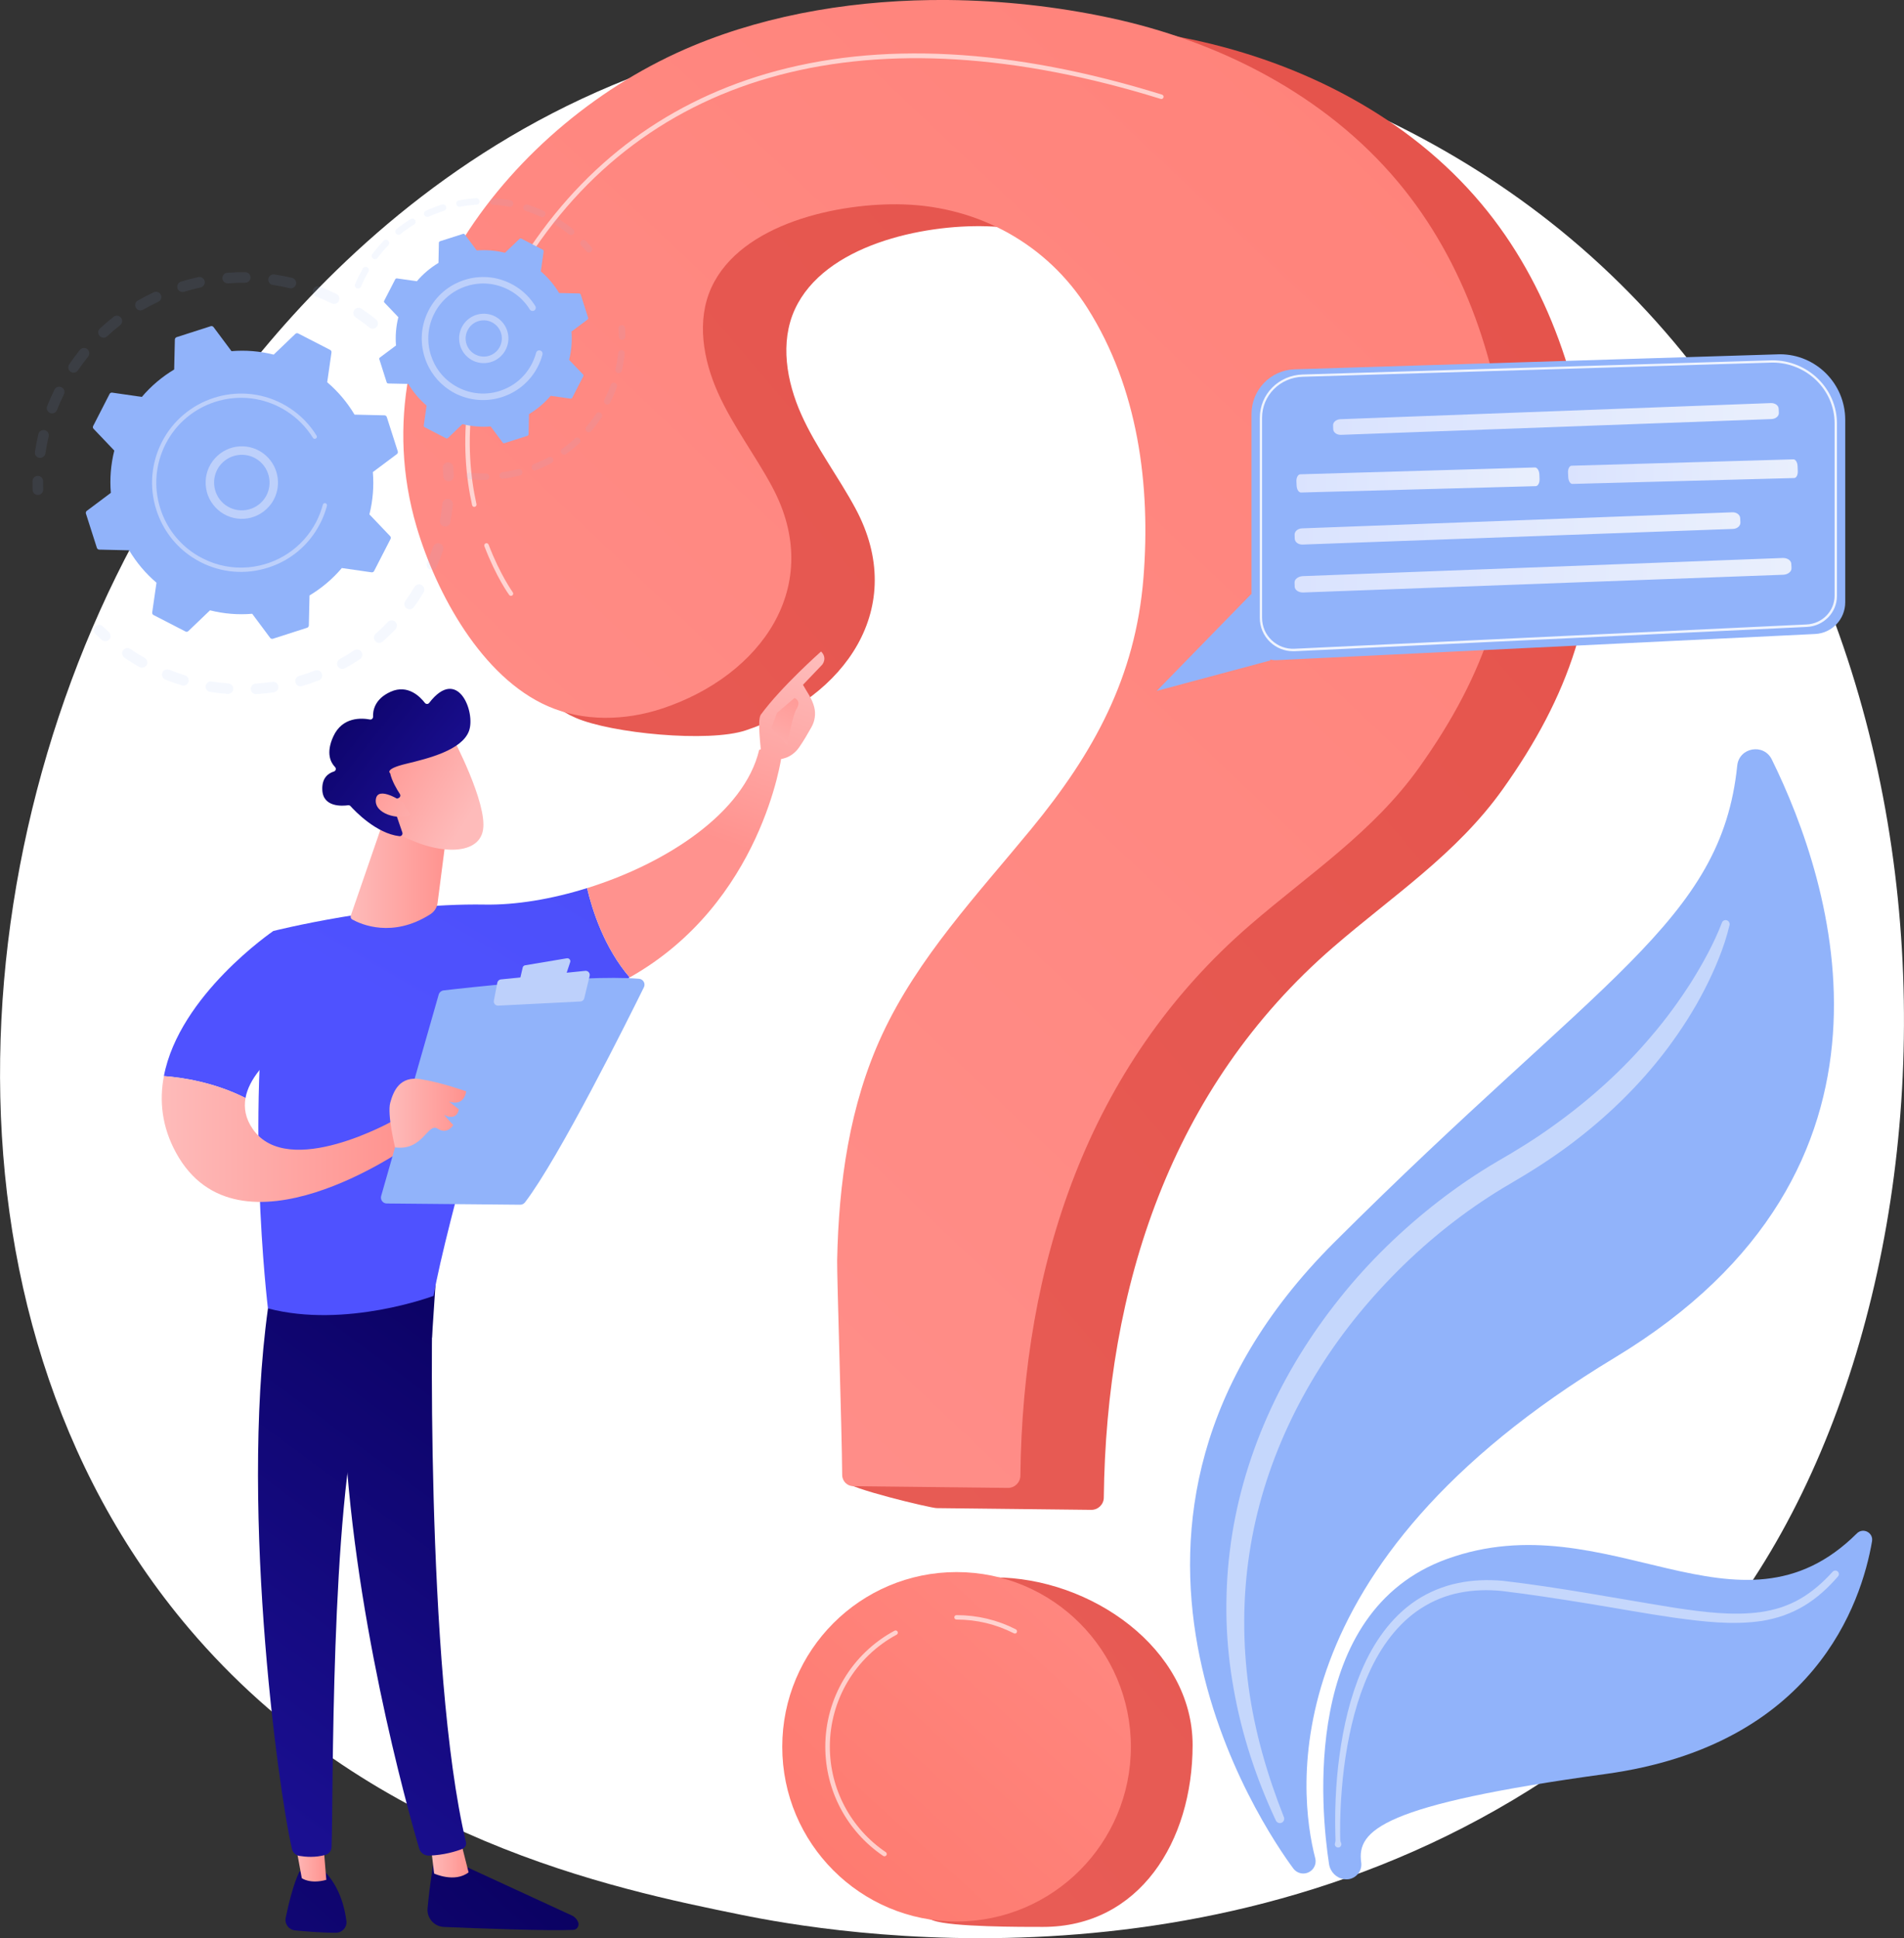 <svg width="113" height="115" viewBox="0 0 113 115" fill="none" xmlns="http://www.w3.org/2000/svg">
<rect x="0" y="0" width="113" height="115" fill="#333333" stroke="none"/>
<g clip-path="url(#clip0)">
<path d="M99.901 98.999C97.581 101.447 95.384 103.024 93.65 104.272C73.26 118.931 49.135 114.659 44.007 113.616C36.437 112.076 21.801 109.094 11.218 96.625C-4.791 77.761 -2.299 48.037 10.12 28.418C12.39 24.828 24.387 4.908 48.774 1.717C63.533 -0.218 80.736 3.684 93.195 14.141C119.345 36.094 117.484 80.447 99.901 98.999Z" fill="white"/>
<path d="M77.247 111.156C77.051 111.127 76.874 111.024 76.756 110.864C75.034 108.539 62.521 90.353 79.174 73.727C94.982 57.944 102.151 54.703 103.102 45.429C103.212 44.345 104.676 44.086 105.155 45.063C108.746 52.358 114.344 69.386 95.823 80.561C75.391 92.887 77.063 106.404 78.055 110.244C78.19 110.749 77.768 111.225 77.247 111.156Z" fill="#91B3FA"/>
<path d="M79.785 111.501C79.321 111.439 78.953 111.077 78.879 110.613C78.391 107.451 77.194 95.63 85.883 92.497C95.45 89.047 103.172 97.972 110.201 90.985C110.57 90.616 111.193 90.936 111.102 91.454C110.475 95.105 107.688 103.557 95.286 105.258C82.01 107.077 80.518 108.605 80.785 110.498C80.871 111.082 80.367 111.583 79.785 111.501Z" fill="#91B3FA"/>
<path opacity="0.47" d="M102.647 54.884C102.483 55.574 102.27 56.219 102.012 56.859C101.757 57.5 101.466 58.124 101.151 58.736C100.524 59.96 99.77 61.123 98.946 62.227C97.286 64.433 95.273 66.367 93.06 68.006C91.954 68.823 90.773 69.571 89.605 70.249C88.47 70.91 87.375 71.649 86.326 72.45C84.228 74.052 82.326 75.908 80.649 77.945C77.305 82.024 74.932 86.944 74.149 92.181C73.751 94.793 73.747 97.471 74.104 100.103C74.46 102.74 75.21 105.324 76.198 107.817C76.251 107.948 76.186 108.1 76.055 108.153C75.928 108.207 75.784 108.145 75.723 108.022C74.567 105.562 73.702 102.941 73.223 100.243C72.977 98.892 72.833 97.524 72.792 96.148C72.76 94.772 72.817 93.392 72.989 92.02C73.321 89.281 74.091 86.595 75.206 84.069C76.321 81.539 77.793 79.177 79.514 77.025C81.231 74.869 83.227 72.939 85.408 71.251C86.502 70.409 87.642 69.632 88.834 68.93C90.002 68.261 91.109 67.575 92.183 66.799C94.327 65.267 96.306 63.496 98.007 61.476C98.868 60.474 99.651 59.402 100.364 58.285C101.065 57.163 101.716 55.984 102.188 54.761L102.192 54.744C102.237 54.621 102.376 54.563 102.499 54.609C102.61 54.654 102.671 54.773 102.647 54.884Z" fill="white"/>
<path opacity="0.47" d="M79.231 109.357C79.272 109.242 79.26 109.135 79.256 109.028L79.248 108.704L79.24 108.051C79.24 107.615 79.248 107.184 79.268 106.749C79.305 105.882 79.379 105.015 79.498 104.153C79.735 102.432 80.125 100.715 80.817 99.097C81.502 97.491 82.543 95.955 84.051 94.953C84.801 94.46 85.65 94.111 86.527 93.93C87.404 93.745 88.306 93.717 89.187 93.795C92.642 94.197 96.028 94.859 99.425 95.401C101.118 95.655 102.831 95.877 104.491 95.651C104.905 95.59 105.311 95.499 105.705 95.372C106.094 95.236 106.479 95.076 106.84 94.863C107.561 94.448 108.197 93.885 108.766 93.257C108.844 93.17 108.979 93.162 109.065 93.24C109.152 93.318 109.16 93.45 109.082 93.536C108.508 94.201 107.848 94.813 107.082 95.273C106.701 95.507 106.291 95.692 105.869 95.848C105.446 95.996 105.012 96.103 104.569 96.177C102.799 96.436 101.048 96.214 99.335 95.98C97.618 95.733 95.925 95.417 94.224 95.142C92.527 94.867 90.814 94.6 89.126 94.398C88.293 94.316 87.449 94.337 86.638 94.501C85.822 94.657 85.047 94.974 84.35 95.421C82.949 96.317 81.928 97.742 81.24 99.282C80.539 100.83 80.125 102.51 79.862 104.202C79.731 105.048 79.645 105.907 79.592 106.765C79.567 107.192 79.547 107.623 79.539 108.055L79.535 108.7L79.539 109.02C79.543 109.127 79.535 109.238 79.588 109.336C79.637 109.431 79.6 109.55 79.506 109.599C79.412 109.648 79.293 109.611 79.244 109.517C79.215 109.468 79.215 109.41 79.231 109.357Z" fill="white"/>
<path d="M61.177 1.306C55.972 1.265 50.721 2.091 46.073 4.025C35.261 8.518 26.08 20.417 29.675 32.57C30.843 36.517 30.228 40.874 34.154 42.587C36.278 43.515 42.061 44.07 44.262 43.334C50.106 41.392 53.947 36.069 50.77 30.167C49.754 28.278 48.434 26.553 47.557 24.594C46.68 22.634 46.278 20.31 47.172 18.359C48.93 14.531 54.775 13.311 58.562 13.426C63.034 13.562 67.087 15.78 69.493 19.583C72.493 24.323 73.252 30.089 72.813 35.589C72.342 41.474 69.866 45.971 66.153 50.485C62.956 54.374 59.439 58.104 57.312 62.671C55.361 66.86 54.726 71.505 54.636 76.093C54.619 76.98 50.209 85.359 50.225 87.918C50.229 88.279 55.226 89.478 55.59 89.482C57.472 89.503 62.804 89.565 64.767 89.585C65.169 89.589 65.505 89.265 65.509 88.862C65.649 76.413 69.469 64.544 79.141 56.186C82.662 53.142 86.453 50.666 89.187 46.826C93.089 41.351 95.011 35.966 94.458 29.214C93.95 23.045 91.925 16.872 87.912 12.087C83.601 6.941 77.289 3.729 70.727 2.341C67.669 1.696 64.431 1.331 61.177 1.306Z" fill="url(#paint0_linear)"/>
<path d="M70.78 103.541C70.78 109.267 67.612 114.331 61.903 114.331C60.669 114.331 56.472 114.343 55.373 113.945C51.389 112.503 51.377 109.439 51.377 104.95C51.377 99.225 53.308 93.594 59.017 93.594C64.731 93.594 70.78 97.816 70.78 103.541Z" fill="url(#paint1_linear)"/>
<path d="M56.23 -8.16758e-06C51.025 -0.041 45.774 0.784 41.126 2.719C30.314 7.216 21.137 19.115 24.727 31.268C25.896 35.215 28.593 40.184 32.515 41.901C34.638 42.829 37.11 42.768 39.31 42.037C45.155 40.094 48.996 34.771 45.819 28.869C44.803 26.98 43.483 25.255 42.606 23.296C41.729 21.337 41.327 19.012 42.221 17.061C43.979 13.233 49.824 12.013 53.611 12.128C58.082 12.264 62.136 14.482 64.542 18.285C67.542 23.025 68.3 28.791 67.862 34.291C67.39 40.176 64.915 44.673 61.202 49.187C58.005 53.077 54.488 56.806 52.361 61.373C50.41 65.562 49.774 70.207 49.684 74.795C49.668 75.682 49.967 84.964 49.983 87.523C49.987 87.885 50.279 88.176 50.639 88.18C52.52 88.201 57.853 88.263 59.816 88.283C60.218 88.287 60.554 87.963 60.558 87.56C60.697 75.111 64.517 63.242 74.19 54.884C77.711 51.84 81.502 49.364 84.236 45.524C88.138 40.049 90.06 34.664 89.507 27.912C88.999 21.743 86.974 15.57 82.961 10.785C78.653 5.639 72.342 2.423 65.78 1.039C62.722 0.39 59.484 0.029 56.23 -8.16758e-06Z" fill="url(#paint2_linear)"/>
<path d="M56.771 114.01C62.484 114.01 67.116 109.369 67.116 103.644C67.116 97.919 62.484 93.277 56.771 93.277C51.057 93.277 46.426 97.919 46.426 103.644C46.426 109.369 51.057 114.01 56.771 114.01Z" fill="url(#paint3_linear)"/>
<path opacity="0.63" d="M28.15 30.077C28.088 30.077 28.035 30.036 28.019 29.974C27.293 26.692 27.187 21.559 30.797 15.714C34.322 10.013 39.261 6.198 45.487 4.374C52.139 2.428 60.037 2.842 68.964 5.615C69.034 5.635 69.075 5.709 69.05 5.783C69.03 5.853 68.952 5.894 68.886 5.869C51.738 0.542 38.294 4.091 31.023 15.854C27.461 21.62 27.564 26.684 28.277 29.913C28.293 29.982 28.248 30.056 28.174 30.073C28.17 30.077 28.162 30.077 28.15 30.077Z" fill="white"/>
<path opacity="0.63" d="M30.326 35.354C30.285 35.354 30.244 35.333 30.22 35.301C30.187 35.26 29.441 34.224 28.748 32.409C28.724 32.339 28.756 32.265 28.826 32.237C28.896 32.212 28.969 32.245 28.998 32.315C29.678 34.097 30.429 35.136 30.433 35.145C30.478 35.202 30.461 35.288 30.404 35.329C30.379 35.346 30.355 35.354 30.326 35.354Z" fill="white"/>
<path opacity="0.63" d="M60.23 96.924C60.21 96.924 60.189 96.92 60.169 96.908C59.107 96.37 57.964 96.095 56.767 96.095C56.693 96.095 56.636 96.033 56.636 95.963C56.636 95.889 56.693 95.832 56.767 95.832C58.005 95.832 59.189 96.115 60.288 96.674C60.353 96.707 60.378 96.789 60.345 96.855C60.329 96.9 60.279 96.924 60.23 96.924Z" fill="white"/>
<path opacity="0.63" d="M52.488 110.141C52.463 110.141 52.435 110.133 52.414 110.117C50.262 108.659 48.98 106.24 48.98 103.64C48.98 100.761 50.553 98.12 53.09 96.756C53.156 96.723 53.234 96.744 53.271 96.809C53.304 96.875 53.283 96.953 53.218 96.99C50.771 98.309 49.25 100.855 49.25 103.64C49.25 106.149 50.492 108.49 52.57 109.895C52.631 109.936 52.648 110.018 52.607 110.08C52.574 110.121 52.529 110.141 52.488 110.141Z" fill="white"/>
<g opacity="0.3">
<path opacity="0.3" d="M22.362 19.39C22.252 19.526 22.055 19.546 21.924 19.435C21.661 19.222 21.387 19.021 21.108 18.832C20.965 18.737 20.928 18.544 21.022 18.4L21.026 18.396C21.124 18.253 21.317 18.216 21.46 18.314C21.756 18.515 22.043 18.729 22.317 18.951C22.444 19.053 22.469 19.234 22.383 19.366C22.379 19.374 22.37 19.382 22.362 19.39ZM19.686 18.002C19.383 17.854 19.071 17.715 18.759 17.591C18.6 17.53 18.518 17.345 18.583 17.185C18.649 17.024 18.829 16.942 18.989 17.008C19.317 17.135 19.645 17.283 19.965 17.439C20.12 17.517 20.182 17.702 20.108 17.858C20.104 17.871 20.096 17.879 20.092 17.891C20.001 18.023 19.829 18.076 19.686 18.002ZM17.186 17.098C16.858 17.02 16.522 16.955 16.19 16.905C16.017 16.881 15.903 16.721 15.927 16.548C15.952 16.376 16.112 16.261 16.284 16.285C16.636 16.339 16.989 16.404 17.333 16.486C17.501 16.528 17.604 16.696 17.567 16.864C17.559 16.901 17.542 16.934 17.526 16.963C17.452 17.074 17.317 17.131 17.186 17.098ZM14.55 16.778C14.214 16.774 13.874 16.786 13.538 16.811C13.366 16.823 13.214 16.696 13.202 16.523C13.189 16.351 13.316 16.199 13.489 16.187C13.841 16.158 14.202 16.146 14.554 16.15C14.726 16.15 14.866 16.293 14.866 16.466C14.866 16.528 14.845 16.585 14.817 16.634C14.759 16.721 14.661 16.778 14.55 16.778ZM11.906 17.053C11.579 17.127 11.247 17.213 10.927 17.312C10.763 17.361 10.587 17.271 10.534 17.107C10.484 16.942 10.575 16.766 10.738 16.712C11.079 16.606 11.423 16.515 11.771 16.441C11.939 16.404 12.107 16.511 12.144 16.68C12.165 16.766 12.144 16.848 12.099 16.918C12.058 16.983 11.989 17.033 11.906 17.053ZM9.39 17.908C9.087 18.051 8.783 18.207 8.492 18.376C8.341 18.462 8.152 18.413 8.066 18.261C7.98 18.109 8.029 17.92 8.181 17.834C8.488 17.657 8.808 17.489 9.128 17.341C9.283 17.267 9.472 17.337 9.546 17.493C9.595 17.595 9.583 17.71 9.525 17.797C9.488 17.842 9.443 17.879 9.39 17.908ZM2.336 27.165C2.164 27.14 2.049 26.98 2.074 26.808C2.127 26.459 2.197 26.105 2.279 25.756C2.32 25.588 2.488 25.485 2.656 25.526C2.824 25.567 2.926 25.736 2.885 25.904C2.808 26.233 2.742 26.57 2.693 26.902C2.685 26.947 2.668 26.988 2.648 27.025C2.578 27.124 2.459 27.181 2.336 27.165ZM7.128 19.296C6.861 19.501 6.603 19.723 6.357 19.953C6.23 20.072 6.033 20.064 5.914 19.936C5.795 19.809 5.804 19.612 5.931 19.493C6.189 19.251 6.464 19.017 6.742 18.799C6.878 18.692 7.074 18.717 7.181 18.852C7.267 18.959 7.267 19.107 7.197 19.218C7.177 19.251 7.152 19.275 7.128 19.296ZM2.976 24.504C2.816 24.442 2.734 24.257 2.799 24.097C2.93 23.768 3.074 23.44 3.234 23.119C3.312 22.963 3.5 22.902 3.652 22.98C3.808 23.058 3.869 23.247 3.791 23.399C3.64 23.703 3.504 24.015 3.381 24.327C3.373 24.348 3.365 24.364 3.353 24.384C3.271 24.508 3.115 24.561 2.976 24.504ZM5.23 21.16C5.017 21.423 4.816 21.694 4.623 21.974C4.525 22.117 4.332 22.154 4.189 22.056C4.049 21.961 4.008 21.768 4.103 21.625L4.107 21.62C4.308 21.325 4.521 21.037 4.742 20.762C4.853 20.627 5.05 20.606 5.181 20.717C5.308 20.82 5.332 20.996 5.246 21.132C5.242 21.14 5.238 21.152 5.23 21.16Z" fill="#91B3FA"/>
<path opacity="0.3" d="M2.512 29.223C2.545 29.169 2.566 29.108 2.562 29.042C2.558 28.882 2.553 28.717 2.558 28.553C2.558 28.381 2.422 28.237 2.246 28.237C2.074 28.237 1.93 28.372 1.93 28.549C1.93 28.721 1.93 28.894 1.935 29.062C1.939 29.235 2.086 29.37 2.258 29.366C2.369 29.362 2.459 29.305 2.512 29.223Z" fill="#91B3FA"/>
</g>
<g opacity="0.3">
<path opacity="0.3" d="M6.513 37.905C6.595 37.778 6.574 37.605 6.459 37.503C6.34 37.396 6.222 37.281 6.103 37.166C5.98 37.043 5.783 37.047 5.66 37.17C5.537 37.293 5.541 37.49 5.664 37.614C5.787 37.733 5.91 37.852 6.037 37.967C6.164 38.082 6.365 38.074 6.48 37.946C6.496 37.93 6.504 37.918 6.513 37.905Z" fill="#91B3FA"/>
<path opacity="0.3" d="M24.563 36.024C24.46 36.164 24.268 36.197 24.124 36.094C23.985 35.991 23.952 35.798 24.055 35.654C24.247 35.388 24.432 35.108 24.604 34.821C24.694 34.673 24.887 34.624 25.034 34.714C25.182 34.804 25.231 34.997 25.141 35.145C25.067 35.269 24.989 35.392 24.911 35.515C24.801 35.687 24.686 35.86 24.563 36.024ZM25.51 33.79C25.35 33.72 25.276 33.535 25.346 33.379C25.477 33.075 25.596 32.759 25.702 32.447C25.756 32.283 25.936 32.192 26.1 32.25C26.264 32.303 26.354 32.484 26.297 32.648C26.186 32.981 26.059 33.309 25.92 33.63C25.911 33.646 25.903 33.663 25.895 33.675C25.817 33.802 25.653 33.852 25.51 33.79ZM23.473 37.339C23.231 37.589 22.977 37.835 22.715 38.069C22.583 38.184 22.387 38.172 22.272 38.041C22.157 37.909 22.169 37.712 22.3 37.597C22.55 37.375 22.792 37.145 23.018 36.903C23.137 36.78 23.333 36.772 23.46 36.895C23.571 37.002 23.587 37.17 23.506 37.293C23.501 37.31 23.489 37.326 23.473 37.339ZM26.362 31.239C26.194 31.206 26.079 31.042 26.112 30.874C26.174 30.549 26.223 30.213 26.256 29.884C26.272 29.712 26.428 29.584 26.6 29.605C26.772 29.621 26.899 29.777 26.879 29.95C26.842 30.299 26.793 30.648 26.727 30.993C26.719 31.034 26.703 31.071 26.682 31.108C26.616 31.206 26.489 31.264 26.362 31.239ZM21.366 39.109C21.075 39.302 20.776 39.486 20.468 39.655C20.317 39.737 20.128 39.684 20.042 39.532C19.96 39.38 20.013 39.191 20.165 39.105C20.456 38.944 20.743 38.772 21.018 38.587C21.161 38.493 21.358 38.529 21.452 38.673C21.522 38.78 21.522 38.916 21.452 39.018C21.432 39.055 21.403 39.084 21.366 39.109ZM18.919 40.374C18.595 40.497 18.259 40.612 17.923 40.71C17.755 40.76 17.583 40.661 17.534 40.497C17.485 40.328 17.583 40.156 17.747 40.107C18.067 40.012 18.382 39.905 18.694 39.786C18.854 39.725 19.038 39.807 19.099 39.967C19.136 40.066 19.124 40.168 19.071 40.25C19.038 40.308 18.985 40.349 18.919 40.374ZM16.259 41.076C15.915 41.125 15.562 41.162 15.214 41.187C15.042 41.199 14.894 41.068 14.882 40.895C14.87 40.723 15.001 40.575 15.173 40.563C15.505 40.542 15.837 40.505 16.165 40.456C16.337 40.431 16.497 40.55 16.521 40.719C16.534 40.797 16.513 40.875 16.476 40.936C16.427 41.006 16.353 41.059 16.259 41.076ZM13.509 41.175C13.161 41.15 12.808 41.109 12.464 41.051C12.292 41.023 12.177 40.862 12.206 40.694C12.234 40.522 12.394 40.407 12.562 40.435C12.89 40.489 13.222 40.526 13.554 40.55C13.726 40.563 13.857 40.715 13.845 40.887C13.841 40.94 13.825 40.994 13.796 41.035C13.734 41.125 13.628 41.183 13.509 41.175ZM10.8 40.669C10.468 40.567 10.132 40.452 9.808 40.32C9.648 40.255 9.57 40.074 9.632 39.914C9.697 39.754 9.877 39.675 10.037 39.737C10.345 39.86 10.66 39.971 10.98 40.07C11.144 40.119 11.238 40.296 11.189 40.46C11.181 40.489 11.168 40.517 11.152 40.538C11.082 40.653 10.939 40.71 10.8 40.669ZM8.275 39.581C8.054 39.454 7.828 39.318 7.615 39.178C7.537 39.129 7.459 39.076 7.385 39.022C7.242 38.924 7.201 38.731 7.303 38.587C7.402 38.443 7.595 38.406 7.738 38.505C7.812 38.554 7.886 38.603 7.959 38.653C8.164 38.784 8.373 38.916 8.586 39.035C8.738 39.121 8.791 39.31 8.705 39.462C8.701 39.466 8.697 39.474 8.697 39.478C8.603 39.614 8.418 39.663 8.275 39.581Z" fill="#91B3FA"/>
<path opacity="0.3" d="M26.883 28.414C26.916 28.36 26.936 28.299 26.932 28.233C26.924 28.064 26.916 27.892 26.904 27.72C26.891 27.547 26.74 27.42 26.568 27.432C26.395 27.444 26.264 27.596 26.281 27.769C26.293 27.933 26.301 28.097 26.309 28.258C26.318 28.43 26.461 28.566 26.633 28.561C26.736 28.553 26.83 28.496 26.883 28.414Z" fill="#91B3FA"/>
</g>
<path d="M22.956 24.746C22.936 24.684 22.883 24.647 22.821 24.643L21.042 24.602C20.616 23.887 20.071 23.235 19.419 22.68L19.673 20.914C19.682 20.852 19.653 20.791 19.596 20.762L17.698 19.785C17.64 19.756 17.575 19.764 17.53 19.809L16.243 21.041C15.411 20.832 14.566 20.766 13.739 20.836L12.673 19.407C12.636 19.357 12.57 19.337 12.513 19.353L10.48 20.006C10.423 20.027 10.382 20.08 10.378 20.142L10.337 21.924C9.623 22.351 8.972 22.898 8.418 23.551L6.656 23.296C6.595 23.288 6.533 23.317 6.504 23.374L5.529 25.276C5.5 25.333 5.508 25.399 5.554 25.444L6.783 26.734C6.574 27.567 6.509 28.414 6.578 29.243L5.152 30.311C5.103 30.348 5.082 30.414 5.099 30.471L5.75 32.508C5.771 32.566 5.824 32.607 5.886 32.611L7.664 32.652C8.091 33.367 8.636 34.02 9.287 34.574L9.033 36.34C9.025 36.402 9.054 36.464 9.111 36.492L11.009 37.47C11.066 37.499 11.132 37.49 11.177 37.445L12.464 36.213C13.296 36.422 14.14 36.488 14.968 36.418L16.034 37.848C16.071 37.897 16.136 37.917 16.194 37.901L18.227 37.248C18.288 37.227 18.325 37.174 18.329 37.112L18.37 35.33C19.083 34.903 19.735 34.357 20.288 33.704L22.051 33.958C22.112 33.966 22.174 33.938 22.202 33.88L23.178 31.979C23.206 31.921 23.198 31.855 23.153 31.81L21.924 30.52C22.133 29.687 22.198 28.841 22.128 28.011L23.555 26.943C23.604 26.906 23.625 26.84 23.608 26.783L22.956 24.746Z" fill="#91B3FA"/>
<path d="M15.96 30.056C15.177 30.948 13.816 31.034 12.931 30.245C12.501 29.863 12.243 29.342 12.21 28.767C12.173 28.192 12.361 27.641 12.743 27.21C13.525 26.319 14.886 26.233 15.772 27.021C16.579 27.736 16.723 28.927 16.153 29.806C16.095 29.892 16.034 29.974 15.96 30.056ZM12.71 28.738C12.739 29.177 12.935 29.58 13.263 29.872C13.944 30.471 14.985 30.405 15.587 29.724C16.19 29.042 16.12 27.999 15.44 27.395C14.759 26.795 13.718 26.861 13.116 27.543C13.062 27.604 13.013 27.67 12.968 27.736C12.78 28.032 12.685 28.381 12.71 28.738Z" fill="#BDD0FB"/>
<path d="M18.727 31.535C18.825 31.383 18.915 31.227 18.997 31.067C19.022 31.017 19.05 30.964 19.075 30.911C19.198 30.656 19.296 30.389 19.374 30.118C19.374 30.114 19.378 30.11 19.378 30.106C19.383 30.093 19.383 30.085 19.387 30.073C19.391 30.052 19.399 30.032 19.403 30.011C19.419 29.958 19.395 29.9 19.35 29.872C19.337 29.863 19.325 29.859 19.313 29.855C19.247 29.839 19.178 29.876 19.161 29.946C19.067 30.291 18.94 30.627 18.776 30.948C17.96 32.537 16.415 33.507 14.759 33.658C13.837 33.745 12.886 33.576 12.005 33.12C11.849 33.042 11.702 32.952 11.558 32.862C10.591 32.233 9.874 31.297 9.517 30.18C9.107 28.898 9.222 27.535 9.833 26.335C11.103 23.863 14.14 22.89 16.604 24.163C16.755 24.241 16.903 24.327 17.046 24.422C17.665 24.824 18.186 25.358 18.575 25.982C18.583 25.999 18.6 26.011 18.612 26.019C18.653 26.044 18.702 26.048 18.747 26.019C18.805 25.982 18.825 25.904 18.788 25.847C18.382 25.189 17.833 24.627 17.186 24.208C17.038 24.109 16.882 24.019 16.723 23.937C14.136 22.602 10.943 23.629 9.611 26.22C8.968 27.477 8.849 28.911 9.279 30.254C9.652 31.424 10.406 32.41 11.419 33.071C11.57 33.17 11.726 33.26 11.89 33.346C13.144 33.991 14.575 34.11 15.915 33.679C17.087 33.305 18.067 32.554 18.727 31.535Z" fill="#BDD0FB"/>
<g opacity="0.3">
<path opacity="0.3" d="M35.121 14.893C35.166 14.823 35.162 14.729 35.105 14.663C34.998 14.54 34.888 14.416 34.773 14.297C34.699 14.219 34.576 14.219 34.498 14.293C34.42 14.367 34.42 14.49 34.494 14.568C34.605 14.679 34.712 14.798 34.814 14.918C34.884 15 35.007 15.008 35.089 14.938C35.097 14.922 35.109 14.909 35.121 14.893Z" fill="#91B3FA"/>
<path opacity="0.3" d="M34.039 13.874C33.974 13.956 33.851 13.969 33.769 13.903C33.56 13.734 33.338 13.574 33.113 13.426C33.064 13.393 33.019 13.365 32.969 13.336C32.879 13.278 32.851 13.159 32.908 13.069C32.965 12.987 33.084 12.95 33.174 13.007C33.224 13.04 33.277 13.073 33.326 13.102C33.564 13.258 33.793 13.426 34.015 13.603C34.093 13.665 34.109 13.775 34.056 13.858C34.047 13.862 34.043 13.866 34.039 13.874ZM32.105 12.868C31.81 12.732 31.502 12.609 31.191 12.511C31.088 12.478 31.035 12.371 31.064 12.268C31.096 12.165 31.207 12.112 31.305 12.141C31.629 12.243 31.953 12.371 32.264 12.515C32.363 12.56 32.404 12.675 32.359 12.773C32.355 12.781 32.351 12.79 32.346 12.798C32.293 12.876 32.191 12.909 32.105 12.868ZM30.236 12.268C29.916 12.207 29.588 12.165 29.26 12.145C29.154 12.137 29.072 12.046 29.08 11.94C29.088 11.833 29.178 11.751 29.285 11.759C29.625 11.779 29.969 11.825 30.305 11.886C30.412 11.907 30.477 12.005 30.461 12.112C30.457 12.137 30.445 12.161 30.432 12.182C30.391 12.248 30.318 12.28 30.236 12.268ZM28.281 12.145C27.953 12.165 27.625 12.207 27.305 12.268C27.199 12.289 27.1 12.219 27.08 12.112C27.059 12.005 27.129 11.907 27.235 11.886C27.572 11.825 27.916 11.779 28.256 11.759C28.363 11.751 28.453 11.833 28.461 11.94C28.465 11.981 28.453 12.022 28.428 12.059C28.399 12.108 28.342 12.141 28.281 12.145ZM26.354 12.506C26.043 12.605 25.735 12.724 25.44 12.86C25.342 12.905 25.227 12.86 25.182 12.765C25.137 12.666 25.178 12.552 25.276 12.506C25.588 12.363 25.912 12.239 26.235 12.133C26.338 12.1 26.444 12.157 26.477 12.26C26.494 12.317 26.485 12.379 26.457 12.424C26.432 12.465 26.399 12.494 26.354 12.506ZM24.571 13.324C24.293 13.496 24.026 13.685 23.772 13.89C23.69 13.956 23.567 13.944 23.502 13.862C23.436 13.78 23.448 13.656 23.53 13.591C23.797 13.377 24.079 13.176 24.37 12.995C24.461 12.938 24.579 12.966 24.637 13.057C24.678 13.122 24.674 13.205 24.633 13.266C24.62 13.291 24.6 13.311 24.571 13.324ZM23.047 14.556C22.821 14.79 22.604 15.04 22.407 15.303C22.342 15.39 22.223 15.406 22.137 15.34C22.051 15.275 22.034 15.155 22.1 15.069C22.305 14.794 22.53 14.531 22.768 14.285C22.842 14.207 22.965 14.207 23.043 14.281C23.108 14.346 23.12 14.449 23.071 14.527C23.063 14.535 23.055 14.548 23.047 14.556ZM21.178 17.106C21.079 17.065 21.034 16.95 21.075 16.852C21.19 16.581 21.321 16.31 21.469 16.047C21.489 16.006 21.514 15.969 21.534 15.928C21.583 15.833 21.706 15.804 21.797 15.858C21.891 15.911 21.919 16.03 21.866 16.121C21.846 16.158 21.825 16.195 21.805 16.232C21.665 16.482 21.538 16.741 21.432 17C21.428 17.012 21.424 17.02 21.415 17.028C21.366 17.11 21.264 17.143 21.178 17.106Z" fill="#91B3FA"/>
</g>
<g opacity="0.3">
<path opacity="0.3" d="M35.703 24.77C35.514 25.05 35.31 25.321 35.092 25.58C35.023 25.662 34.9 25.67 34.818 25.6C34.736 25.53 34.728 25.407 34.797 25.325C35.006 25.083 35.203 24.824 35.379 24.553C35.437 24.462 35.56 24.442 35.646 24.499C35.736 24.557 35.76 24.676 35.703 24.77C35.703 24.766 35.703 24.766 35.703 24.77ZM35.953 23.978C35.859 23.928 35.818 23.814 35.867 23.719C36.011 23.431 36.142 23.132 36.252 22.832C36.289 22.733 36.4 22.68 36.498 22.717C36.597 22.754 36.65 22.865 36.613 22.963C36.498 23.28 36.363 23.592 36.211 23.896C36.207 23.904 36.203 23.908 36.199 23.912C36.15 23.994 36.043 24.023 35.953 23.978ZM34.383 26.302C34.133 26.528 33.867 26.742 33.592 26.939C33.506 27.001 33.383 26.98 33.322 26.894C33.26 26.808 33.281 26.684 33.367 26.623C33.629 26.438 33.883 26.233 34.121 26.015C34.199 25.941 34.322 25.949 34.396 26.027C34.457 26.093 34.461 26.192 34.416 26.261C34.408 26.278 34.396 26.29 34.383 26.302ZM36.674 22.134C36.572 22.109 36.506 22.006 36.531 21.9C36.605 21.587 36.658 21.263 36.691 20.947C36.703 20.84 36.797 20.762 36.904 20.774C37.011 20.787 37.088 20.881 37.076 20.988C37.039 21.325 36.986 21.661 36.908 21.99C36.904 22.015 36.896 22.035 36.883 22.052C36.834 22.117 36.752 22.154 36.674 22.134ZM32.736 27.473C32.441 27.633 32.129 27.777 31.817 27.9C31.719 27.941 31.604 27.892 31.567 27.789C31.526 27.691 31.576 27.576 31.678 27.539C31.977 27.42 32.273 27.284 32.555 27.132C32.65 27.083 32.768 27.116 32.818 27.21C32.85 27.276 32.846 27.35 32.809 27.407C32.789 27.436 32.764 27.456 32.736 27.473ZM30.854 28.212C30.526 28.299 30.195 28.36 29.863 28.405C29.756 28.418 29.657 28.344 29.645 28.237C29.633 28.13 29.707 28.032 29.813 28.019C30.129 27.978 30.449 27.912 30.76 27.834C30.863 27.806 30.969 27.871 30.994 27.974C31.006 28.027 30.998 28.085 30.969 28.13C30.945 28.171 30.904 28.2 30.854 28.212ZM28.85 28.479C28.514 28.483 28.174 28.467 27.838 28.43C27.731 28.418 27.653 28.323 27.666 28.216C27.678 28.11 27.772 28.032 27.879 28.044C28.198 28.081 28.522 28.097 28.842 28.093C28.948 28.093 29.035 28.179 29.039 28.286C29.039 28.327 29.026 28.364 29.006 28.393C28.977 28.442 28.92 28.479 28.85 28.479Z" fill="#91B3FA"/>
<path opacity="0.3" d="M37.084 20.072C37.105 20.039 37.117 20.002 37.117 19.961C37.113 19.797 37.105 19.628 37.092 19.468C37.084 19.361 36.99 19.283 36.883 19.292C36.777 19.3 36.699 19.394 36.707 19.501C36.719 19.657 36.728 19.813 36.732 19.973C36.732 20.08 36.822 20.166 36.928 20.162C36.99 20.158 37.051 20.125 37.084 20.072Z" fill="#91B3FA"/>
</g>
<path d="M34.466 17.48C34.453 17.439 34.416 17.414 34.376 17.41L33.183 17.386C32.896 16.909 32.531 16.47 32.097 16.1L32.265 14.917C32.269 14.876 32.248 14.835 32.211 14.815L30.941 14.157C30.904 14.137 30.859 14.145 30.83 14.174L29.97 14.999C29.412 14.86 28.846 14.815 28.293 14.86L27.584 13.911C27.559 13.878 27.514 13.862 27.477 13.878L26.117 14.313C26.076 14.326 26.051 14.363 26.047 14.404L26.023 15.599C25.547 15.886 25.108 16.252 24.74 16.687L23.559 16.519C23.518 16.515 23.477 16.535 23.457 16.572L22.801 17.846C22.78 17.883 22.789 17.928 22.817 17.956L23.641 18.819C23.502 19.378 23.457 19.944 23.502 20.499L22.547 21.213C22.514 21.238 22.498 21.283 22.514 21.32L22.948 22.684C22.961 22.725 22.998 22.75 23.039 22.754L24.231 22.778C24.518 23.255 24.883 23.694 25.317 24.064L25.149 25.247C25.145 25.288 25.166 25.329 25.203 25.349L26.473 26.006C26.51 26.027 26.555 26.019 26.584 25.99L27.445 25.165C28.002 25.304 28.568 25.349 29.121 25.304L29.834 26.261C29.859 26.294 29.904 26.31 29.941 26.294L31.302 25.859C31.343 25.846 31.367 25.809 31.371 25.768L31.396 24.573C31.871 24.285 32.31 23.92 32.679 23.485L33.859 23.653C33.9 23.657 33.941 23.637 33.962 23.6L34.617 22.326C34.638 22.29 34.63 22.244 34.601 22.215L33.777 21.353C33.916 20.794 33.962 20.228 33.916 19.673L34.871 18.959C34.904 18.934 34.921 18.889 34.904 18.852L34.466 17.48Z" fill="#91B3FA"/>
<path d="M29.806 21.049C29.547 21.345 29.191 21.517 28.802 21.542C28.412 21.567 28.035 21.439 27.744 21.181C27.137 20.647 27.08 19.718 27.613 19.111C28.146 18.503 29.072 18.445 29.679 18.979C29.97 19.238 30.146 19.595 30.171 19.985C30.191 20.302 30.109 20.61 29.941 20.872C29.9 20.938 29.855 20.996 29.806 21.049ZM27.998 20.889C28.215 21.078 28.49 21.172 28.777 21.156C29.064 21.14 29.326 21.008 29.515 20.794C29.703 20.577 29.797 20.302 29.781 20.014C29.765 19.727 29.634 19.464 29.42 19.275C28.974 18.881 28.293 18.926 27.904 19.369C27.867 19.41 27.838 19.451 27.81 19.497C27.523 19.936 27.592 20.532 27.998 20.889Z" fill="#BDD0FB"/>
<path d="M31.732 22.08C31.797 21.977 31.859 21.871 31.916 21.76C32.031 21.538 32.121 21.308 32.187 21.066C32.191 21.053 32.191 21.045 32.195 21.033C32.215 20.951 32.183 20.864 32.113 20.819C32.096 20.807 32.076 20.799 32.056 20.795C31.953 20.766 31.846 20.828 31.818 20.93C31.756 21.152 31.674 21.37 31.568 21.579C31.564 21.591 31.555 21.604 31.551 21.612C31.297 22.097 30.928 22.503 30.486 22.799C30.244 22.959 29.982 23.09 29.699 23.181C29.695 23.181 29.695 23.181 29.691 23.185C29.682 23.189 29.678 23.189 29.67 23.193C28.842 23.46 27.961 23.386 27.186 22.988C27.088 22.934 26.99 22.881 26.895 22.819C26.268 22.413 25.805 21.805 25.576 21.082C25.309 20.253 25.383 19.369 25.78 18.593C26.178 17.821 26.854 17.246 27.682 16.979C28.51 16.712 29.391 16.786 30.166 17.184C30.264 17.234 30.359 17.291 30.453 17.349C30.851 17.608 31.191 17.953 31.441 18.359C31.457 18.384 31.478 18.404 31.498 18.421C31.56 18.462 31.642 18.462 31.707 18.425C31.797 18.367 31.826 18.248 31.769 18.158C31.486 17.702 31.109 17.316 30.662 17.028C30.559 16.963 30.453 16.897 30.342 16.843C29.477 16.396 28.49 16.314 27.563 16.613C26.637 16.909 25.883 17.55 25.436 18.421C24.989 19.287 24.907 20.277 25.207 21.205C25.465 22.014 25.985 22.692 26.682 23.148C26.785 23.214 26.895 23.279 27.006 23.337C28.686 24.195 30.728 23.628 31.732 22.08Z" fill="#BDD0FB"/>
<path d="M74.276 35.231L68.653 40.994L75.395 39.187L74.276 35.231Z" fill="#91B3FA"/>
<path d="M107.729 37.617L75.784 39.17C74.965 39.211 74.276 38.554 74.276 37.733V24.561C74.276 23.128 75.411 21.957 76.838 21.912L105.631 21.02C107.774 21.02 109.512 22.762 109.512 24.91V35.74C109.512 36.743 108.725 37.568 107.729 37.617Z" fill="#91B3FA"/>
<path opacity="0.85" d="M76.74 38.64C76.231 38.64 75.752 38.447 75.379 38.094C74.985 37.716 74.768 37.207 74.768 36.661V24.791C74.768 23.39 75.887 22.261 77.317 22.22L105.192 21.378C107.303 21.378 109.021 23.058 109.021 25.124V35.359C109.021 36.344 108.234 37.154 107.229 37.199L76.834 38.64C76.801 38.64 76.768 38.64 76.74 38.64ZM105.192 21.514L77.317 22.355C75.965 22.396 74.903 23.464 74.903 24.787V36.657C74.903 37.166 75.104 37.638 75.473 37.987C75.842 38.336 76.322 38.517 76.826 38.492L107.221 37.051C108.152 37.006 108.881 36.258 108.881 35.346V25.119C108.881 23.132 107.225 21.514 105.192 21.514Z" fill="white"/>
<path d="M105.098 23.916L79.555 24.873C79.305 24.881 79.108 25.049 79.117 25.242L79.125 25.468C79.133 25.661 79.338 25.809 79.588 25.801L105.135 24.865C105.385 24.856 105.586 24.688 105.573 24.495L105.561 24.248C105.553 24.055 105.348 23.908 105.098 23.916Z" fill="url(#paint4_linear)"/>
<path d="M102.815 30.397L77.272 31.35C77.022 31.358 76.826 31.531 76.834 31.732L76.842 31.966C76.85 32.167 77.059 32.319 77.305 32.311L102.852 31.383C103.102 31.375 103.299 31.202 103.291 31.001L103.278 30.742C103.27 30.541 103.061 30.389 102.815 30.397Z" fill="url(#paint5_linear)"/>
<path d="M105.799 33.108L77.321 34.184C77.043 34.197 76.821 34.369 76.83 34.574L76.838 34.809C76.846 35.01 77.076 35.166 77.354 35.154L105.832 34.102C106.11 34.09 106.332 33.917 106.324 33.712L106.311 33.453C106.303 33.252 106.074 33.096 105.799 33.108Z" fill="url(#paint6_linear)"/>
<path d="M91.093 27.736L77.17 28.142C77.034 28.147 76.932 28.336 76.94 28.561L76.953 28.824C76.965 29.05 77.079 29.227 77.219 29.223L91.142 28.845C91.277 28.841 91.38 28.652 91.371 28.426L91.359 28.138C91.347 27.913 91.228 27.732 91.093 27.736Z" fill="url(#paint7_linear)"/>
<path d="M106.434 27.255L93.273 27.633C93.142 27.637 93.048 27.826 93.06 28.052L93.073 28.315C93.085 28.541 93.195 28.717 93.323 28.713L106.483 28.364C106.614 28.36 106.709 28.171 106.696 27.945L106.684 27.657C106.676 27.427 106.561 27.251 106.434 27.255Z" fill="url(#paint8_linear)"/>
<path d="M25.768 110.256C25.768 110.256 25.506 111.751 25.375 113.229C25.325 113.809 25.768 114.31 26.346 114.334C28.309 114.416 32.514 114.577 34.023 114.507C34.248 114.499 34.396 114.264 34.314 114.051C34.244 113.874 34.109 113.731 33.937 113.652L26.994 110.453L25.768 110.256Z" fill="url(#paint9_linear)"/>
<path d="M25.551 109.377L25.764 111.164C25.764 111.164 26.982 111.731 27.81 111.094L27.305 109.102L25.551 109.377Z" fill="url(#paint10_linear)"/>
<path d="M25.71 75.785C25.62 76.253 25.219 99.068 27.653 109.295C27.694 109.463 27.608 109.632 27.448 109.698C27.075 109.85 26.342 110.071 25.465 110.1C25.194 110.108 24.948 109.932 24.874 109.673C24.177 107.299 20.845 95.413 20.411 84.057C19.923 71.37 20.411 83.625 20.411 83.625L20.698 75.781L25.71 75.785Z" fill="url(#paint11_linear)"/>
<path d="M17.78 111.032C17.78 111.032 17.362 111.788 16.956 113.792C16.882 114.154 17.137 114.499 17.501 114.536C18.149 114.601 19.149 114.683 19.948 114.675C20.317 114.671 20.604 114.351 20.559 113.985C20.469 113.254 20.194 112.055 19.342 111.118L17.78 111.032Z" fill="url(#paint12_linear)"/>
<path d="M17.415 108.737L17.911 111.439C17.911 111.439 18.399 111.805 19.366 111.538L19.128 108.63L17.415 108.737Z" fill="url(#paint13_linear)"/>
<path d="M16.079 76.483C14.087 88.521 16.509 106.239 17.329 109.706C17.378 109.919 17.55 110.08 17.764 110.116C18.128 110.178 18.727 110.227 19.321 110.055C19.526 109.997 19.669 109.813 19.678 109.599C19.788 106.794 19.592 89.585 21.444 82.783C21.538 82.438 21.748 82.139 22.039 81.929L25.637 79.366L25.912 75.222L16.079 76.483Z" fill="url(#paint14_linear)"/>
<path d="M28.764 53.672C22.797 53.573 16.214 55.241 16.214 55.241C14.435 65.64 15.902 77.633 15.902 77.633C20.522 78.849 25.731 76.889 25.731 76.889C26.498 72.544 30.08 60.313 30.08 60.313C32.994 59.952 35.396 59.11 37.371 57.993C35.863 56.239 35.154 54.013 34.842 52.694C32.736 53.352 30.604 53.705 28.764 53.672Z" fill="url(#paint15_linear)"/>
<path d="M46.384 44.866C45.798 44.156 45.056 44.492 45.056 44.492C44.179 48.209 39.577 51.22 34.847 52.694C35.154 54.013 35.867 56.243 37.376 57.992C45.224 53.573 46.384 44.866 46.384 44.866Z" fill="url(#paint16_linear)"/>
<path d="M46.241 45.047C46.302 45.244 45.593 45.54 45.175 44.739C45.159 44.357 44.929 42.714 45.155 42.402C46.372 40.739 48.729 38.656 48.729 38.656C49.126 39.05 48.798 39.437 48.798 39.437L47.655 40.632C47.893 41.063 48.188 41.433 48.323 41.954C48.425 42.353 48.364 42.776 48.163 43.137C47.962 43.499 47.688 43.971 47.429 44.34C46.942 45.043 46.241 45.047 46.241 45.047Z" fill="url(#paint17_linear)"/>
<path d="M47.155 41.412L46.114 42.299L45.786 43.182L46.716 44.217C46.716 44.217 47.028 42.468 47.261 42.09C47.495 41.708 47.372 41.523 47.155 41.412Z" fill="url(#paint18_linear)"/>
<path d="M18.501 61.032L16.214 55.245C16.214 55.245 10.64 59.04 9.726 63.85C10.779 63.928 12.693 64.203 14.57 65.151C14.98 62.876 18.501 61.032 18.501 61.032Z" fill="url(#paint19_linear)"/>
<path d="M23.37 66.478C23.37 66.478 17.116 70.023 15.005 66.996C14.566 66.368 14.464 65.743 14.571 65.148C12.694 64.199 10.779 63.924 9.726 63.846C9.451 65.296 9.595 66.84 10.447 68.396C14.144 75.173 24.203 68.023 24.203 68.023L23.37 66.478Z" fill="url(#paint20_linear)"/>
<path d="M22.621 70.963L26.035 59.015C26.072 58.88 26.191 58.781 26.33 58.765C26.949 58.691 28.74 58.49 30.81 58.313C33.302 58.104 36.2 57.931 37.929 58.075C38.175 58.095 38.323 58.358 38.216 58.576C37.232 60.572 33.187 68.684 31.158 71.341C31.093 71.427 30.986 71.481 30.875 71.481L22.953 71.407C22.723 71.407 22.559 71.185 22.621 70.963Z" fill="#91B3FA"/>
<path d="M31.166 57.274L33.642 56.859C33.773 56.839 33.884 56.962 33.839 57.089L33.593 57.833C33.572 57.898 33.515 57.944 33.449 57.952L31.068 58.272C30.945 58.288 30.842 58.178 30.871 58.054L31.023 57.405C31.035 57.34 31.092 57.286 31.166 57.274Z" fill="#BDD0FB"/>
<path d="M29.31 59.373L29.515 58.309C29.535 58.202 29.621 58.12 29.732 58.112L34.732 57.603C34.9 57.586 35.035 57.738 34.994 57.907L34.675 59.233C34.65 59.34 34.556 59.418 34.449 59.422L29.564 59.669C29.404 59.677 29.281 59.533 29.31 59.373Z" fill="#BDD0FB"/>
<path d="M23.445 68.076C23.445 68.076 22.969 66.117 23.162 65.422C23.354 64.728 23.727 63.833 24.965 64.03C26.203 64.227 27.666 64.753 27.666 64.753C27.666 64.753 27.592 65.661 26.65 65.365L27.232 65.817C27.232 65.817 27.15 66.544 26.355 66.154L26.9 66.753C26.9 66.753 26.559 67.349 25.973 66.967C25.387 66.585 25.104 68.31 23.445 68.076Z" fill="url(#paint21_linear)"/>
<path d="M22.719 48.821L20.821 54.321C20.788 54.411 20.825 54.514 20.911 54.559C21.428 54.846 23.293 55.676 25.539 54.247C25.772 54.099 25.932 53.857 25.969 53.581L26.584 48.821H22.719Z" fill="url(#paint22_linear)"/>
<path d="M26.85 43.725C26.85 43.725 28.937 47.655 28.666 49.245C28.4 50.834 25.818 50.719 23.559 49.429L21.981 45.183L26.85 43.725Z" fill="url(#paint23_linear)"/>
<path d="M23.662 47.347C23.752 47.306 23.789 47.195 23.731 47.109C23.563 46.854 23.252 46.333 23.154 45.877C23.154 45.877 22.78 45.635 24.108 45.318C25.436 44.998 27.416 44.505 27.834 43.371C28.24 42.267 27.174 39.49 25.473 41.704C25.408 41.79 25.281 41.79 25.215 41.704C24.936 41.339 24.203 40.587 23.186 41.043C22.231 41.47 22.125 42.172 22.141 42.525C22.145 42.628 22.051 42.71 21.953 42.69C21.469 42.599 20.313 42.517 19.776 43.708C19.334 44.686 19.62 45.24 19.883 45.511C19.969 45.598 19.932 45.745 19.813 45.778C19.497 45.877 19.088 46.144 19.129 46.887C19.186 47.914 20.334 47.824 20.657 47.779C20.711 47.77 20.764 47.791 20.801 47.828C21.079 48.14 22.342 49.458 23.707 49.614C23.826 49.627 23.916 49.512 23.879 49.397L23.289 47.676C23.26 47.598 23.301 47.507 23.375 47.474L23.662 47.347Z" fill="url(#paint24_linear)"/>
<path d="M23.899 47.59C23.899 47.59 22.416 46.571 22.305 47.429C22.198 48.288 23.641 48.674 24.358 48.353L23.899 47.59Z" fill="url(#paint25_linear)"/>
</g>
<defs>
<linearGradient id="paint0_linear" x1="200.544" y1="-77.965" x2="-10.93" y2="101.915" gradientUnits="userSpaceOnUse">
<stop stop-color="#E1473D"/>
<stop offset="1" stop-color="#E9605A"/>
</linearGradient>
<linearGradient id="paint1_linear" x1="231.334" y1="-41.766" x2="19.86" y2="138.114" gradientUnits="userSpaceOnUse">
<stop stop-color="#E1473D"/>
<stop offset="1" stop-color="#E9605A"/>
</linearGradient>
<linearGradient id="paint2_linear" x1="3.467" y1="93.67" x2="187.131" y2="-100.421" gradientUnits="userSpaceOnUse">
<stop stop-color="#FF928E"/>
<stop offset="1" stop-color="#FE7062"/>
</linearGradient>
<linearGradient id="paint3_linear" x1="77.99" y1="80.148" x2="36.345" y2="126.071" gradientUnits="userSpaceOnUse">
<stop stop-color="#FF928E"/>
<stop offset="1" stop-color="#FE7062"/>
</linearGradient>
<linearGradient id="paint4_linear" x1="79.114" y1="24.859" x2="105.573" y2="24.859" gradientUnits="userSpaceOnUse">
<stop stop-color="#DAE3FE"/>
<stop offset="1" stop-color="#E9EFFD"/>
</linearGradient>
<linearGradient id="paint5_linear" x1="76.829" y1="31.354" x2="103.289" y2="31.354" gradientUnits="userSpaceOnUse">
<stop stop-color="#DAE3FE"/>
<stop offset="1" stop-color="#E9EFFD"/>
</linearGradient>
<linearGradient id="paint6_linear" x1="76.829" y1="34.132" x2="106.325" y2="34.132" gradientUnits="userSpaceOnUse">
<stop stop-color="#DAE3FE"/>
<stop offset="1" stop-color="#E9EFFD"/>
</linearGradient>
<linearGradient id="paint7_linear" x1="76.942" y1="28.48" x2="91.373" y2="28.48" gradientUnits="userSpaceOnUse">
<stop stop-color="#DAE3FE"/>
<stop offset="1" stop-color="#E9EFFD"/>
</linearGradient>
<linearGradient id="paint8_linear" x1="93.06" y1="27.983" x2="106.701" y2="27.983" gradientUnits="userSpaceOnUse">
<stop stop-color="#DAE3FE"/>
<stop offset="1" stop-color="#E9EFFD"/>
</linearGradient>
<linearGradient id="paint9_linear" x1="33.806" y1="108.189" x2="8.322" y2="135.851" gradientUnits="userSpaceOnUse">
<stop stop-color="#09005D"/>
<stop offset="1" stop-color="#1A0F91"/>
</linearGradient>
<linearGradient id="paint10_linear" x1="25.553" y1="110.248" x2="27.811" y2="110.248" gradientUnits="userSpaceOnUse">
<stop stop-color="#FEBBBA"/>
<stop offset="1" stop-color="#FF928E"/>
</linearGradient>
<linearGradient id="paint11_linear" x1="35.807" y1="76.848" x2="14.114" y2="106.19" gradientUnits="userSpaceOnUse">
<stop stop-color="#09005D"/>
<stop offset="1" stop-color="#1A0F91"/>
</linearGradient>
<linearGradient id="paint12_linear" x1="28.102" y1="102.935" x2="2.619" y2="130.596" gradientUnits="userSpaceOnUse">
<stop stop-color="#09005D"/>
<stop offset="1" stop-color="#1A0F91"/>
</linearGradient>
<linearGradient id="paint13_linear" x1="17.413" y1="110.132" x2="19.363" y2="110.132" gradientUnits="userSpaceOnUse">
<stop stop-color="#FEBBBA"/>
<stop offset="1" stop-color="#FF928E"/>
</linearGradient>
<linearGradient id="paint14_linear" x1="31.952" y1="73.997" x2="10.259" y2="103.339" gradientUnits="userSpaceOnUse">
<stop stop-color="#09005D"/>
<stop offset="1" stop-color="#1A0F91"/>
</linearGradient>
<linearGradient id="paint15_linear" x1="24.302" y1="60.923" x2="58.9" y2="1.436" gradientUnits="userSpaceOnUse">
<stop stop-color="#4F52FF"/>
<stop offset="1" stop-color="#4042E2"/>
</linearGradient>
<linearGradient id="paint16_linear" x1="44.605" y1="37.734" x2="40.606" y2="49.138" gradientUnits="userSpaceOnUse">
<stop stop-color="#FEBBBA"/>
<stop offset="1" stop-color="#FF928E"/>
</linearGradient>
<linearGradient id="paint17_linear" x1="48.011" y1="38.929" x2="44.011" y2="50.332" gradientUnits="userSpaceOnUse">
<stop stop-color="#FEBBBA"/>
<stop offset="1" stop-color="#FF928E"/>
</linearGradient>
<linearGradient id="paint18_linear" x1="44.95" y1="46.218" x2="47.961" y2="40.155" gradientUnits="userSpaceOnUse">
<stop stop-color="#FEBBBA"/>
<stop offset="1" stop-color="#FF928E"/>
</linearGradient>
<linearGradient id="paint19_linear" x1="17.127" y1="56.75" x2="51.726" y2="-2.736" gradientUnits="userSpaceOnUse">
<stop stop-color="#4F52FF"/>
<stop offset="1" stop-color="#4042E2"/>
</linearGradient>
<linearGradient id="paint20_linear" x1="9.599" y1="67.583" x2="24.2" y2="67.583" gradientUnits="userSpaceOnUse">
<stop stop-color="#FEBBBA"/>
<stop offset="1" stop-color="#FF928E"/>
</linearGradient>
<linearGradient id="paint21_linear" x1="23.116" y1="66.048" x2="27.665" y2="66.048" gradientUnits="userSpaceOnUse">
<stop stop-color="#FEBBBA"/>
<stop offset="1" stop-color="#FF928E"/>
</linearGradient>
<linearGradient id="paint22_linear" x1="20.811" y1="51.94" x2="26.584" y2="51.94" gradientUnits="userSpaceOnUse">
<stop stop-color="#FEBBBA"/>
<stop offset="1" stop-color="#FF928E"/>
</linearGradient>
<linearGradient id="paint23_linear" x1="27.957" y1="48.26" x2="21.602" y2="44.392" gradientUnits="userSpaceOnUse">
<stop stop-color="#FEBBBA"/>
<stop offset="1" stop-color="#FF928E"/>
</linearGradient>
<linearGradient id="paint24_linear" x1="18.249" y1="40.291" x2="26.463" y2="46.765" gradientUnits="userSpaceOnUse">
<stop stop-color="#09005D"/>
<stop offset="1" stop-color="#1A0F91"/>
</linearGradient>
<linearGradient id="paint25_linear" x1="26.29" y1="49.707" x2="20.572" y2="46.227" gradientUnits="userSpaceOnUse">
<stop stop-color="#FEBBBA"/>
<stop offset="1" stop-color="#FF928E"/>
</linearGradient>
<clipPath id="clip0">
<rect width="113" height="115" fill="white"/>
</clipPath>
</defs>
</svg>
